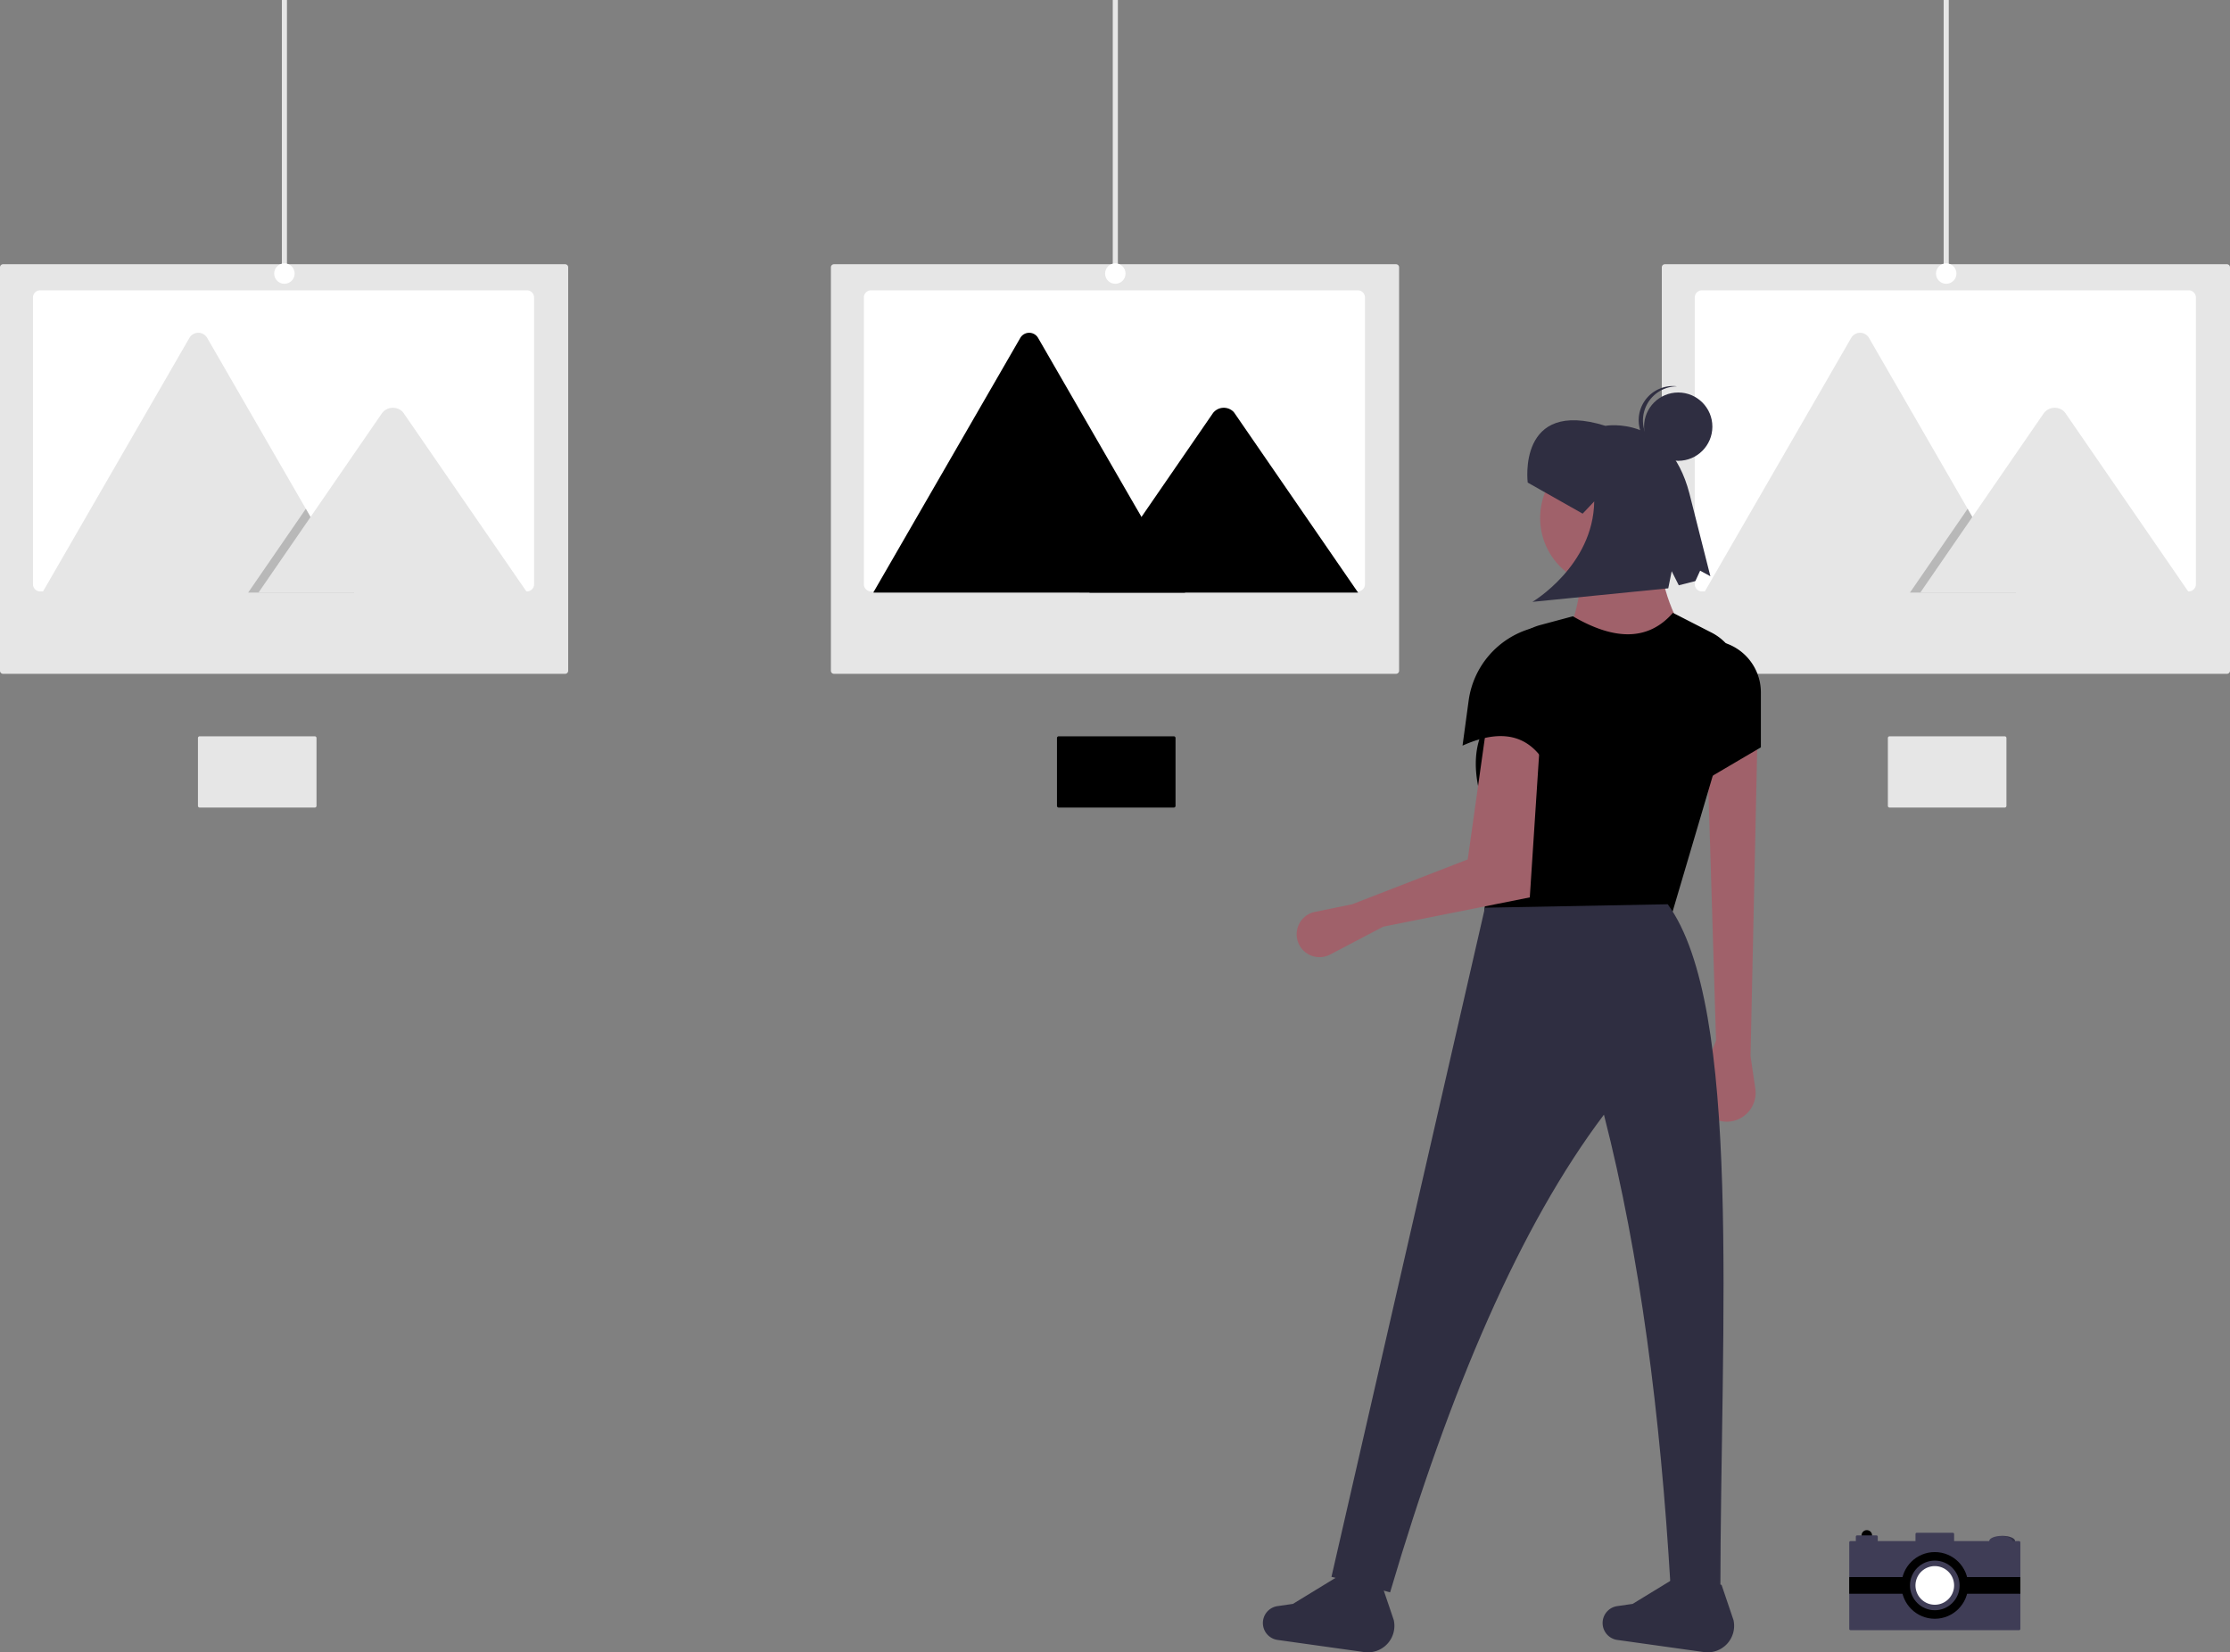 <svg id="fe1bd44d-772d-49e6-8ede-d714f2b892c4" data-name="Layer 1" xmlns="http://www.w3.org/2000/svg" width="872.246" height="646.294" viewBox="0 0 872.246 646.294"><rect x="0" y="0" width="872.246" height="646.294" fill="#808080" stroke="none"/><circle cx="730.182" cy="600.552" r="2.059" fill="#000"/><path d="M894.928,725.541a2.057,2.057,0,0,1-2.253,3.387,2.058,2.058,0,1,0,2.253-3.387Z" transform="translate(-163.877 -126.853)" opacity="0.2" style="isolation:isolate"/><ellipse cx="783.124" cy="602.783" rx="5.063" ry="2.059" fill="#3f3d56"/><path d="M947.001,727.577q-.261,0-.515.011c2.554.105,4.548.982,4.548,2.049s-1.994,1.944-4.548,2.049q.254.01.515.011c2.796,0,5.063-.922,5.063-2.059S949.797,727.577,947.001,727.577Z" transform="translate(-163.877 -126.853)" opacity="0.2" style="isolation:isolate"/><path d="M953.608,729.636H928.21v-2.746a.515.515,0,0,0-.515-.515H913.622a.515.515,0,0,0-.515.515v2.746H898.349v-1.716a.515.515,0,0,0-.515-.515h-7.551a.515.515,0,0,0-.515.515v1.716h-2.059a.514.514,0,0,0-.515.513v33.809a.514.514,0,0,0,.513.515H953.608a.514.514,0,0,0,.515-.513V730.151a.514.514,0,0,0-.513-.515Z" transform="translate(-163.877 -126.853)" fill="#3f3d56"/><rect x="723.317" y="616.856" width="66.929" height="6.521" fill="#000"/><circle cx="756.782" cy="620.116" r="13.043" fill="#000"/><circle cx="756.782" cy="620.116" r="9.706" fill="#3f3d56"/><path d="M928.21,746.969a7.503,7.503,0,0,1-.613,2.981,7.402,7.402,0,0,1-.815,1.436,7.551,7.551,0,1,1-10.54-10.54,7.4,7.4,0,0,1,1.436-.815,7.552,7.552,0,0,1,10.532,6.938Z" transform="translate(-163.877 -126.853)" fill="#fff"/><rect x="110.246" width="2" height="187" fill="#e6e6e6"/><path d="M165.084,230.203a1.208,1.208,0,0,0-1.207,1.207V389.204a1.208,1.208,0,0,0,1.207,1.207H384.916a1.208,1.208,0,0,0,1.207-1.207V231.41a1.208,1.208,0,0,0-1.207-1.207Z" transform="translate(-163.877 -126.853)" fill="#e6e6e6"/><path d="M372.778,243.224V355.361a2.822,2.822,0,0,1-2.821,2.823h-190.361a2.38,2.38,0,0,1-.405-.031,2.821,2.821,0,0,1-2.419-2.792V243.224a2.822,2.822,0,0,1,2.821-2.823h190.361a2.822,2.822,0,0,1,2.823,2.821Z" transform="translate(-163.877 -126.853)" fill="#fff"/><path d="M302.427,358.634H180.922a2.477,2.477,0,0,1-.454-.036l57.466-99.54a4.024,4.024,0,0,1,7.004,0l38.567,66.799,1.848,3.196Z" transform="translate(-163.877 -126.853)" fill="#e6e6e6"/><polygon points="138.55 231.781 97.066 231.781 117.43 202.2 118.896 200.069 119.629 199.004 121.477 202.2 138.55 231.781" opacity="0.2" style="isolation:isolate"/><path d="M370.081,358.634H264.989l20.365-29.581,1.466-2.131,26.537-38.549a5.37,5.37,0,0,1,7.971-.477,4.797,4.797,0,0,1,.382.477Z" transform="translate(-163.877 -126.853)" fill="#e6e6e6"/><circle cx="111.246" cy="107" r="4" fill="#fff"/><rect x="435.246" width="2" height="187" fill="#e6e6e6"/><path d="M490.084,230.203a1.208,1.208,0,0,0-1.207,1.207V389.204a1.208,1.208,0,0,0,1.207,1.207H709.916a1.208,1.208,0,0,0,1.207-1.207V231.41a1.208,1.208,0,0,0-1.207-1.207Z" transform="translate(-163.877 -126.853)" fill="#e6e6e6"/><path d="M697.778,243.224V355.361a2.822,2.822,0,0,1-2.821,2.823h-190.361a2.38,2.38,0,0,1-.405-.031,2.821,2.821,0,0,1-2.419-2.792V243.224a2.822,2.822,0,0,1,2.821-2.823h190.361a2.822,2.822,0,0,1,2.823,2.821Z" transform="translate(-163.877 -126.853)" fill="#fff"/><path d="M627.427,358.634H505.922a2.477,2.477,0,0,1-.454-.036l57.466-99.54a4.024,4.024,0,0,1,7.004,0l38.567,66.799,1.848,3.196Z" transform="translate(-163.877 -126.853)" fill="#000"/><polygon points="463.55 231.781 422.066 231.781 442.43 202.2 443.896 200.069 444.629 199.004 446.477 202.2 463.55 231.781" opacity="0.2" style="isolation:isolate"/><path d="M695.081,358.634H589.989l20.365-29.581,1.466-2.131,26.537-38.549a5.37,5.37,0,0,1,7.971-.477,4.797,4.797,0,0,1,.382.477Z" transform="translate(-163.877 -126.853)" fill="#000"/><circle cx="436.246" cy="107" r="4" fill="#fff"/><rect x="760.246" width="2" height="187" fill="#e6e6e6"/><path d="M815.084,230.203a1.208,1.208,0,0,0-1.207,1.207V389.204a1.208,1.208,0,0,0,1.207,1.207h219.832a1.208,1.208,0,0,0,1.207-1.207V231.41a1.208,1.208,0,0,0-1.207-1.207Z" transform="translate(-163.877 -126.853)" fill="#e6e6e6"/><path d="M1022.778,243.224V355.361a2.822,2.822,0,0,1-2.821,2.823h-190.361a2.38,2.38,0,0,1-.405-.031,2.821,2.821,0,0,1-2.419-2.792V243.224a2.822,2.822,0,0,1,2.821-2.823h190.361a2.822,2.822,0,0,1,2.823,2.821Z" transform="translate(-163.877 -126.853)" fill="#fff"/><path d="M952.427,358.634H830.922a2.477,2.477,0,0,1-.454-.036l57.466-99.54a4.024,4.024,0,0,1,7.004,0l38.567,66.799,1.848,3.196Z" transform="translate(-163.877 -126.853)" fill="#e6e6e6"/><polygon points="788.55 231.781 747.066 231.781 767.43 202.2 768.896 200.069 769.629 199.004 771.477 202.2 788.55 231.781" opacity="0.2" style="isolation:isolate"/><path d="M1020.081,358.634H914.989l20.365-29.581,1.466-2.131,26.537-38.549a5.37,5.37,0,0,1,7.971-.477,4.797,4.797,0,0,1,.382.477Z" transform="translate(-163.877 -126.853)" fill="#e6e6e6"/><circle cx="761.246" cy="107" r="4" fill="#fff"/><path d="M848.583,539.903l1.868,12.763a11.286,11.286,0,0,1-12.727,12.812h0a11.286,11.286,0,0,1-8.968-15.245l6.337-16.401-3.373-110.621,19.561-7.42Z" transform="translate(-163.877 -126.853)" fill="#a0616a"/><circle cx="629.395" cy="202.601" r="26.981" fill="#a0616a"/><path d="M825.649,380.042l-49.914-2.024c5.542-12.136,7.74-23.875,5.396-35.075h33.051C812.444,353.506,817.241,366.188,825.649,380.042Z" transform="translate(-163.877 -126.853)" fill="#a0616a"/><path d="M817.555,485.267l-73.522,5.396,2.673-41.546c-8.473-20.153-7.12-34.706,2.853-44.347l.903-14.037a21.531,21.531,0,0,1,15.907-19.413l12.739-3.418c16.495,9.663,29.645,9.531,39.122-1.349l15.162,7.766a20.34,20.34,0,0,1,10.943,20.35Z" transform="translate(-163.877 -126.853)" fill="#000"/><path d="M704.91,489.314l-20.753,10.895a8.946,8.946,0,0,1-10.874-2.011h0a8.946,8.946,0,0,1,4.923-14.675l14.563-2.979L737.962,463.008l7.42-52.612,20.91,5.396-4.047,62.056Z" transform="translate(-163.877 -126.853)" fill="#a0616a"/><path d="M852.63,419.164,829.696,432.655l-1.349-53.961,3.954-1.349a20.328,20.328,0,0,1,20.328,20.328Z" transform="translate(-163.877 -126.853)" fill="#000"/><path d="M836.778,750.015l-19.501-3.051c-3.937-66.628-11.869-128.83-26.029-184.128-32.745,43.391-60.195,107.341-83.64,186.841l-22.934-6.071,60.032-261.713,71.499-1.349C845.447,520.582,836.886,644.233,836.778,750.015Z" transform="translate(-163.877 -126.853)" fill="#2f2e41"/><path d="M697.481,773.043l-33.884-4.75a6.681,6.681,0,0,1-5.518-8.374v0a6.681,6.681,0,0,1,5.49-4.854l6.021-.87,19.038-11.627,15.748,4.2,4.67,13.781A10.368,10.368,0,0,1,697.481,773.043Z" transform="translate(-163.877 -126.853)" fill="#2f2e41"/><path d="M830.361,773.043l-33.884-4.75a6.681,6.681,0,0,1-5.518-8.374v0a6.681,6.681,0,0,1,5.49-4.854l6.021-.87,19.038-11.627,15.748,4.2,4.67,13.781A10.368,10.368,0,0,1,830.361,773.043Z" transform="translate(-163.877 -126.853)" fill="#2f2e41"/><path d="M770.339,429.282c-6.133-13.481-16.723-18.703-34.4-10.792l2.383-17.578a34.154,34.154,0,0,1,24.597-28.289h0Z" transform="translate(-163.877 -126.853)" fill="#000"/><path d="M761.43,315.61s-4.245-33.033,30.388-22.201c0,0,24.735-4.538,32.846,26.401l8.213,32.432-4.003-2.179-1.866,4.079-6.486,1.643-2.776-5.509-1.343,6.69-53.127,5.296s23.795-14.072,24.172-39.292L782.916,327.76Z" transform="translate(-163.877 -126.853)" fill="#2f2e41"/><circle cx="656.422" cy="166.88" r="13.359" fill="#2f2e41"/><path d="M806.534,290.462a13.348,13.348,0,0,1,13.353-12.486c-.276-.035-.549-.078-.831-.096a13.359,13.359,0,0,0-1.714,26.663c.281.018.558.011.836.012A13.348,13.348,0,0,1,806.534,290.462Z" transform="translate(-163.877 -126.853)" fill="#2f2e41"/><path d="M287.677,415.521v26.532a.668.668,0,0,1-.668.668H241.969a.562.562,0,0,1-.096-.007.667.667,0,0,1-.572-.661V415.521a.668.668,0,0,1,.668-.668H287.009a.668.668,0,0,1,.668.668Z" transform="translate(-163.877 -126.853)" fill="#e6e6e6"/><path d="M623.677,415.521v26.532a.668.668,0,0,1-.668.668H577.969a.562.562,0,0,1-.096-.007.667.667,0,0,1-.572-.661V415.521a.668.668,0,0,1,.668-.668H623.009a.668.668,0,0,1,.668.668Z" transform="translate(-163.877 -126.853)" fill="#000"/><path d="M948.677,415.521v26.532a.668.668,0,0,1-.668.668H902.969a.562.562,0,0,1-.096-.007.667.667,0,0,1-.572-.661V415.521a.668.668,0,0,1,.668-.668H948.009a.668.668,0,0,1,.668.668Z" transform="translate(-163.877 -126.853)" fill="#e6e6e6"/></svg>